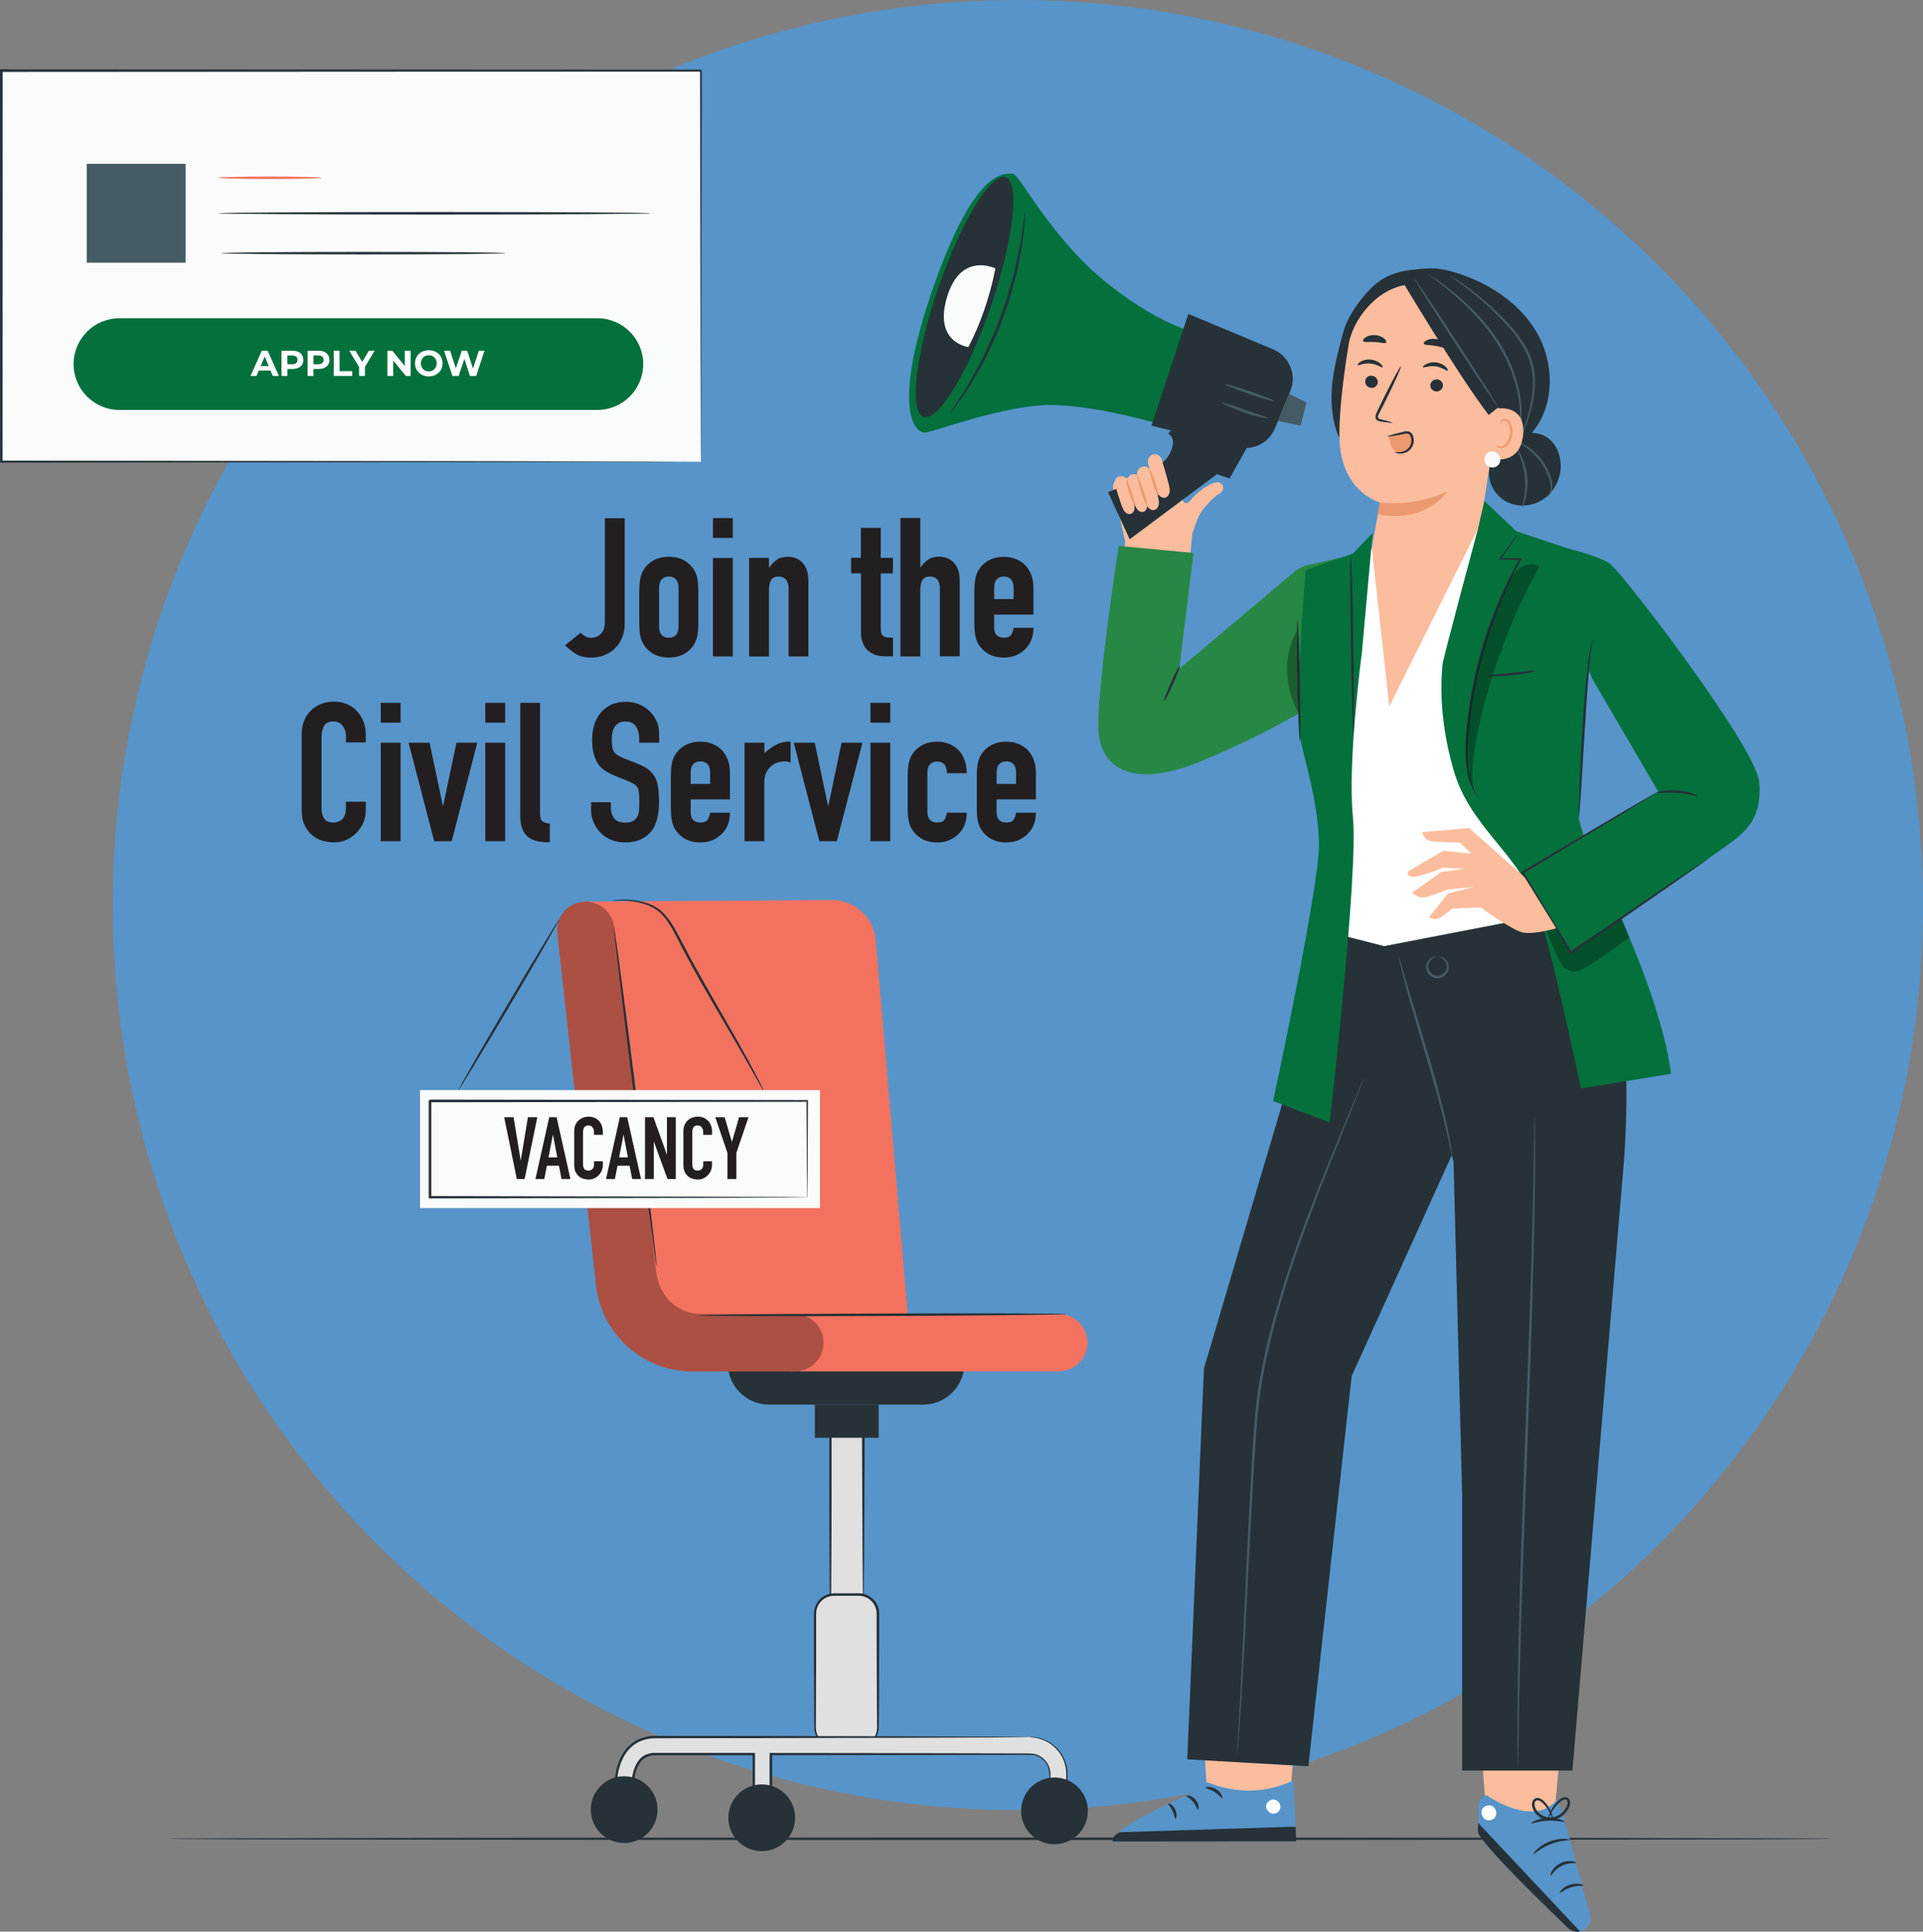 <?xml version="1.0" encoding="UTF-8"?>
<svg id="Layer_2" data-name="Layer 2" xmlns="http://www.w3.org/2000/svg" viewBox="0 0 245.4 246.54">
  <rect x="0" y="0" width="245.4" height="246.54" fill="#808080" stroke="none"/>
  <defs>
    <style>
      .cls-1 {
        opacity: .3;
      }

      .cls-2, .cls-3, .cls-4, .cls-5, .cls-6, .cls-7, .cls-8, .cls-9, .cls-10, .cls-11, .cls-12, .cls-13, .cls-14 {
        stroke-width: 0px;
      }

      .cls-3 {
        fill: #455b64;
      }

      .cls-4 {
        fill: #263238;
      }

      .cls-5 {
        fill: #278744;
      }

      .cls-6 {
        fill: #5794c9;
      }

      .cls-7 {
        fill: #231f20;
      }

      .cls-8 {
        fill: #e0e0e0;
      }

      .cls-9 {
        fill: #fbbd9d;
      }

      .cls-10 {
        fill: #f3725f;
      }

      .cls-11 {
        fill: #fff;
      }

      .cls-12 {
        fill: #ec996f;
      }

      .cls-13 {
        fill: #fafbfb;
      }

      .cls-14 {
        fill: #04703c;
      }
    </style>
  </defs>
  <g id="Layer_1-2" data-name="Layer 1">
    <circle class="cls-6" cx="129.89" cy="115.51" r="115.51" transform="translate(-43.63 125.68) rotate(-45)"/>
    <path class="cls-4" d="m233.81,234.68c0,.09-47.49.16-106.07.16s-106.08-.07-106.08-.16,47.48-.16,106.08-.16,106.07.07,106.07.16Z"/>
    <g>
      <g>
        <rect class="cls-8" x="105.96" y="182.62" width="4.2" height="22.12"/>
        <path class="cls-4" d="m110.16,204.74s-.01-.16-.02-.46c0-.32-.01-.74-.02-1.27-.01-1.13-.03-2.72-.05-4.68-.02-3.98-.04-9.48-.07-15.71l.16.16c-1.35,0-2.76,0-4.2,0,.32-.32.09-.08.16-.15h0v.86c0,.29,0,.58,0,.86,0,.57,0,1.14,0,1.7,0,1.12,0,2.22,0,3.3,0,2.15-.01,4.19-.01,6.08-.02,3.77-.04,6.97-.05,9.31l-.09-.09c1.3.02,2.34.04,3.08.05.34,0,.61.02.83.02.19,0,.29.01.3.02,0,0-.08.01-.26.02-.21,0-.47.01-.81.02-.75.01-1.8.03-3.13.05h-.09s0-.09,0-.09c-.01-2.34-.03-5.54-.05-9.31,0-1.9,0-3.94-.01-6.08,0-1.07,0-2.18,0-3.3,0-.56,0-1.13,0-1.7,0-.29,0-.57,0-.86v-.43s0-.22,0-.22v-.19h0v-.02c.07-.07-.16.15.16-.17,1.44,0,2.85,0,4.2,0h.16s0,.16,0,.16c-.03,6.28-.05,11.82-.07,15.83-.02,1.95-.03,3.52-.05,4.64,0,.52-.02.93-.02,1.24,0,.28-.01.42-.02.42Z"/>
      </g>
      <path class="cls-4" d="m117.79,179.27h-19.64c-2.91,0-5.27-2.36-5.27-5.27h30.19c0,2.91-2.36,5.27-5.27,5.27Z"/>
      <path class="cls-10" d="m135.12,175.03h-34.25v-7.33h34.25c2.02,0,3.66,1.64,3.66,3.66h0c0,2.02-1.64,3.66-3.66,3.66Z"/>
      <path class="cls-10" d="m74.25,115.11c-1.96.26-3.35,2.04-3.13,4l4.94,44.93c.7,6.26,6,11,12.3,11h13.06c2.03,0,3.67-1.64,3.67-3.67h0c0-2.03-1.64-3.67-3.67-3.67h-11.09c-3.15,0-5.82-2.34-6.24-5.46l-5.75-43.99c-.26-2-2.1-3.41-4.1-3.14h0Z"/>
      <path class="cls-10" d="m115.87,168.07l-37.23.52-3.63-53.52,31.16-.2c3.11,0,5.63,2.54,5.63,5.68l4.07,47.51Z"/>
      <g class="cls-1">
        <path class="cls-2" d="m74.25,115.11c-1.96.26-3.35,2.04-3.13,4l4.94,44.93c.7,6.26,6,11,12.3,11h13.06c2.03,0,3.67-1.64,3.67-3.67h0c0-2.03-1.64-3.67-3.67-3.67h-11.89c-3.15,0-5.37-2.23-5.79-5.36l-5.4-44.1c-.26-2-2.1-3.41-4.1-3.14h0Z"/>
      </g>
      <rect class="cls-4" x="103.99" y="179.27" width="8.14" height="4.23"/>
      <g>
        <rect class="cls-8" x="103.99" y="203.5" width="8.03" height="19.39" rx="2.43" ry="2.43"/>
        <path class="cls-4" d="m109.59,222.89s.18-.01.5-.09c.32-.08.8-.26,1.22-.73.21-.23.4-.53.51-.89.12-.36.11-.77.1-1.23,0-.92-.01-1.95-.02-3.09,0-2.3-.02-5.03-.03-8.05,0-.76,0-1.53,0-2.33,0-.4.02-.79-.09-1.15-.1-.37-.3-.7-.56-.98-.27-.27-.61-.48-.99-.59-.37-.12-.78-.09-1.21-.09-.85,0-1.71,0-2.59,0-.82,0-1.61.47-1.99,1.17-.19.35-.29.74-.29,1.14,0,.42,0,.83,0,1.25,0,1.65,0,3.24,0,4.75-.01,3.02-.02,5.75-.03,8.05-.03.58.02,1.09.27,1.54.23.44.59.77.98.98.39.21.8.28,1.18.28.39,0,.74,0,1.07.01.62.01,1.11.02,1.48.03.34.01.51.02.51.03s-.18.02-.51.03c-.37,0-.86.02-1.48.03-.32,0-.68,0-1.07.01-.39.02-.84-.05-1.27-.27-.42-.21-.81-.57-1.07-1.04-.13-.24-.22-.5-.27-.78-.05-.28-.04-.57-.04-.85,0-2.3-.02-5.03-.03-8.05,0-1.52,0-3.11,0-4.75,0-.41,0-.83,0-1.25,0-.44.11-.9.32-1.29.43-.8,1.33-1.34,2.27-1.34.87,0,1.74,0,2.59,0,.41,0,.87-.03,1.3.11.43.13.82.37,1.12.68.3.32.53.7.64,1.12.12.42.09.85.09,1.23,0,.79,0,1.57,0,2.33-.01,3.02-.02,5.75-.03,8.05,0,1.14-.02,2.18-.02,3.09,0,.45,0,.9-.14,1.28-.13.38-.34.69-.57.93-.46.48-.97.64-1.3.71-.34.06-.52.02-.52.02Z"/>
      </g>
      <g>
        <path class="cls-8" d="m131.44,221.69h-47.78c-1.4,0-2.56.47-3.44,1.39-1.77,1.85-1.66,4.89-1.66,5.02l2.17-.09c-.02-.62.12-2.45,1.06-3.42.46-.48,1.07-.71,1.86-.71h12.53v5.55h2.18v-5.55h33.06c1.4,0,2.54,1.14,2.54,2.54v1.64h2.18v-1.64c0-2.6-2.11-4.71-4.71-4.71Z"/>
        <path class="cls-4" d="m131.44,221.69s.2-.02.6.02c.39.04.98.16,1.67.51.67.37,1.45,1,1.98,2.01.26.5.46,1.09.52,1.75.05.66.02,1.33.03,2.06v.08s-.08,0-.08,0c-.68,0-1.41,0-2.18,0h-.08s0-.09,0-.09c-.06-1.06.25-2.36-.64-3.27-.4-.44-.98-.75-1.61-.79-.64-.02-1.33,0-2.01,0-2.77,0-5.81.01-9.08.02-6.55,0-14.04.02-22.17.03l.15-.15c0,1.75,0,3.63,0,5.55v.16s-.16,0-.16,0c-.68,0-1.43,0-2.18,0h-.16s0-.16,0-.16c0-1.76,0-3.64,0-5.55l.16.16c-2.27,0-4.68,0-7.12,0-1.89,0-3.77,0-5.62,0-.44.02-.87.14-1.23.39-.36.24-.62.6-.81,1-.38.79-.53,1.71-.52,2.58v.16s-.15,0-.15,0c-.73.03-1.45.06-2.17.09h-.16s0-.15,0-.15c-.01-1.04.13-2.06.47-3.03.33-.96.88-1.87,1.68-2.51.79-.65,1.8-.97,2.78-1.01.98-.02,1.92,0,2.87,0,3.78,0,7.4,0,10.83.01,6.86.01,12.97.03,18.07.04,5.09.02,9.16.04,11.98.05,1.39.01,2.48.02,3.22.03.36,0,.63.01.83.01.19,0,.28.01.28.01,0,0-.1,0-.28.01-.2,0-.48,0-.83.01-.75,0-1.83.02-3.22.03-2.82.01-6.89.03-11.98.05-5.1,0-11.21.02-18.07.04-3.43,0-7.06,0-10.83.01-.94,0-1.91,0-2.86.01-.94.04-1.87.35-2.61.95-.74.6-1.26,1.45-1.58,2.37-.32.92-.46,1.93-.45,2.91l-.16-.15c.72-.03,1.44-.06,2.17-.09l-.15.16c0-.93.15-1.86.55-2.73.21-.43.5-.84.91-1.12.41-.28.91-.42,1.39-.44,1.86,0,3.74,0,5.64,0,2.44,0,4.85,0,7.12,0h.16v.16c0,1.91,0,3.8,0,5.55l-.16-.16c.75,0,1.5,0,2.18,0l-.16.16c0-1.92,0-3.8,0-5.55v-.15s.15,0,.15,0c8.13,0,15.62.02,22.17.03,3.27,0,6.31.01,9.08.02.7,0,1.36,0,2.03.02.68.05,1.31.39,1.74.87.43.48.67,1.1.67,1.71,0,.58,0,1.15,0,1.7l-.09-.09c.77,0,1.5,0,2.18,0l-.08.08c0-.72.03-1.42-.01-2.05-.05-.63-.23-1.21-.48-1.7-.5-.99-1.26-1.62-1.91-1.99-.67-.36-1.25-.49-1.63-.54-.39-.05-.59-.05-.59-.06Z"/>
      </g>
      <path class="cls-4" d="m101.47,232c0,2.35-1.91,4.26-4.26,4.26s-4.26-1.91-4.26-4.26,1.91-4.26,4.26-4.26,4.26,1.91,4.26,4.26Z"/>
      <path class="cls-4" d="m83.91,230.96c0,2.35-1.91,4.26-4.26,4.26s-4.26-1.91-4.26-4.26,1.91-4.26,4.26-4.26,4.26,1.91,4.26,4.26Z"/>
      <path class="cls-4" d="m138.83,231.12c0,2.35-1.91,4.26-4.26,4.26s-4.26-1.91-4.26-4.26,1.91-4.26,4.26-4.26,4.26,1.91,4.26,4.26Z"/>
      <path class="cls-4" d="m136.03,167.71c0,.09-10.5.2-23.44.25-12.95.05-23.45.02-23.45-.07,0-.09,10.49-.2,23.45-.25,12.95-.05,23.44-.02,23.44.07Z"/>
      <path class="cls-4" d="m83.8,161.62c-.09.01-1.38-9.69-2.89-21.67-1.51-11.98-2.66-21.7-2.57-21.71.09-.01,1.38,9.69,2.89,21.67,1.51,11.98,2.66,21.7,2.57,21.71Z"/>
      <path class="cls-4" d="m77.96,115s.11-.04.33-.09c.22-.04.55-.09.97-.1.84-.02,2.09.02,3.54.54.71.26,1.47.72,2.06,1.4.61.67,1.11,1.49,1.58,2.37.92,1.77,1.94,3.69,3.07,5.69,2.25,4,4.37,7.58,5.81,10.22.72,1.32,1.28,2.4,1.66,3.15.17.35.31.64.42.87.09.2.14.31.13.31s-.07-.09-.19-.28c-.13-.22-.28-.5-.48-.84-.44-.77-1.03-1.82-1.75-3.1-1.48-2.62-3.63-6.17-5.89-10.18-1.13-2-2.15-3.94-3.05-5.71-.46-.87-.94-1.68-1.52-2.33-.56-.67-1.26-1.09-1.94-1.37-1.39-.53-2.62-.61-3.45-.63-.84,0-1.29.09-1.3.06Z"/>
      <path class="cls-4" d="m71.37,117.33c.08.04-2.74,4.96-6.3,10.98-3.55,6.02-6.5,10.86-6.57,10.82-.08-.04,2.74-4.96,6.3-10.98,3.55-6.02,6.49-10.86,6.57-10.82Z"/>
      <g>
        <rect class="cls-13" x="53.6" y="139.13" width="51.04" height="15.05"/>
        <path class="cls-4" d="m102.99,152.81s0-.08,0-.22c0-.15,0-.36,0-.63,0-.56-.01-1.37-.02-2.41-.01-2.11-.03-5.17-.05-9.03l.1.1c-10.88.01-28.41.04-48.14.06.07-.07-.16.16.16-.16h0v1.57c0,.52,0,1.05,0,1.57,0,1.04,0,2.07,0,3.1,0,2.05,0,4.07,0,6.05l-.16-.16c13.72.03,25.73.05,34.33.07,4.3.02,7.74.03,10.12.04,1.18,0,2.1.02,2.73.02.3,0,.54,0,.71.01.16,0,.25.01.25.01,0,0-.07,0-.23.01-.17,0-.4,0-.69.01-.63,0-1.53.01-2.7.02-2.38.01-5.81.03-10.09.04-8.63.02-20.68.04-34.44.07h-.16s0-.16,0-.16c0-1.98,0-4,0-6.05,0-1.03,0-2.06,0-3.1,0-.52,0-1.04,0-1.57v-.79s0-.39,0-.39v-.37h0v-.02h0c.32-.32.09-.09.16-.16,19.73.03,37.26.05,48.14.06h.1s0,.1,0,.1c-.02,3.89-.04,6.97-.05,9.09-.01,1.03-.02,1.84-.02,2.39,0,.26,0,.46-.01.61,0,.14,0,.2,0,.2Z"/>
        <g>
          <path class="cls-7" d="m68.57,142.59l-1.62,7.88h-1l-1.61-7.88h1.2l.9,5.5h.02l.91-5.5h1.2Z"/>
          <path class="cls-7" d="m68.33,150.47l1.76-7.88h.94l1.76,7.88h-1.13l-.33-1.69h-1.54l-.33,1.69h-1.13Zm2.79-2.76l-.55-2.86h-.02l-.55,2.86h1.13Z"/>
          <path class="cls-7" d="m76.93,148.22v.49c0,.24-.05.47-.14.69-.09.22-.22.41-.38.58-.16.17-.35.31-.57.41-.22.1-.45.15-.7.15-.21,0-.43-.03-.65-.09s-.42-.16-.6-.31c-.18-.15-.32-.34-.44-.57-.11-.23-.17-.53-.17-.89v-4.34c0-.26.04-.5.13-.72s.21-.41.38-.58c.16-.16.36-.29.58-.38s.47-.14.75-.14c.53,0,.96.17,1.29.52.16.17.29.37.38.6.09.23.14.49.14.76v.44h-1.13v-.38c0-.22-.06-.41-.19-.58s-.3-.24-.51-.24c-.28,0-.47.09-.56.26-.09.17-.14.39-.14.66v4.03c0,.23.05.42.15.58s.28.23.54.23c.07,0,.15-.01.24-.04s.17-.07.24-.13c.07-.06.12-.14.17-.24s.07-.23.07-.39v-.39h1.13Z"/>
          <path class="cls-7" d="m77.34,150.47l1.76-7.88h.94l1.76,7.88h-1.13l-.33-1.69h-1.54l-.33,1.69h-1.13Zm2.79-2.76l-.55-2.86h-.02l-.55,2.86h1.13Z"/>
          <path class="cls-7" d="m82.31,150.47v-7.88h1.08l1.7,4.75h.02v-4.75h1.13v7.88h-1.06l-1.73-4.74h-.02v4.74h-1.13Z"/>
          <path class="cls-7" d="m90.86,148.22v.49c0,.24-.05.47-.14.69-.09.22-.22.41-.38.58-.16.17-.35.31-.57.41-.22.1-.45.15-.7.15-.21,0-.43-.03-.65-.09-.22-.06-.42-.16-.6-.31s-.32-.34-.44-.57c-.11-.23-.17-.53-.17-.89v-4.34c0-.26.04-.5.13-.72.09-.22.21-.41.38-.58s.36-.29.58-.38.47-.14.75-.14c.53,0,.96.17,1.3.52.16.17.29.37.38.6.09.23.14.49.14.76v.44h-1.13v-.38c0-.22-.06-.41-.19-.58s-.29-.24-.51-.24c-.28,0-.47.09-.56.26-.09.17-.14.39-.14.66v4.03c0,.23.05.42.15.58s.28.23.54.23c.07,0,.15-.01.24-.04s.17-.07.24-.13c.07-.06.12-.14.17-.24s.07-.23.07-.39v-.39h1.13Z"/>
          <path class="cls-7" d="m92.83,150.47v-3.33l-1.55-4.55h1.2l.91,3.13h.02l.91-3.13h1.2l-1.55,4.55v3.33h-1.13Z"/>
        </g>
      </g>
    </g>
    <g>
      <g>
        <path class="cls-3" d="m163.33,49.17c-.04.09-1.35-.32-2.93-.92-1.58-.6-2.84-1.17-2.8-1.26.04-.09,1.35.32,2.93.92,1.58.6,2.84,1.17,2.8,1.26Z"/>
        <path class="cls-9" d="m155.48,61.55c-.64-.07-2.27.75-3.64,2.39-.02.03-.05.05-.07.07-.97,1.1-1.58-2.27-1.65-3.52-.04-.81-.87-1.36-1.68-1.12l-4.28,1.65-1.21-.04c-.63.18-1.01.79-.89,1.41l1.52,6.68-.08,1.79,8.22,1.7.44-4.46c.16-.51.37-1.11.64-1.79.24-.61.59-1.19,1.04-1.68.46-.52,1.09-1.18,1.61-1.53.05-.03.1-.06.14-.08.1-.05.18-.11.25-.19.45-.42.27-1.2-.35-1.27Z"/>
        <path class="cls-14" d="m153.68,42.72s-4.91-.61-12.28-6.48c-7.37-5.87-11.37-14.2-12.19-14.08-.82.12-4.6-1.22-10.06,14.38-5.46,15.6-2.43,18.82-1.06,18.66,1.37-.16,10.41-3.62,16.27-3.51,5.86.11,13.6,2.43,13.6,2.43l5.72-11.41Z"/>
        <path class="cls-4" d="m164.66,49.91l-1.35,3.27-.6,1.47c-.83,2.01-3.08,3.02-5.13,2.3l-10.64-2.62,4.71-14.26,10.81,4.51c2.07.87,3.06,3.25,2.2,5.32Z"/>
        <path class="cls-4" d="m160.47,54.74l-3.56,6.32-1.63-.53-11.12,8.3-2.76-6.01s6.47-2.47,7.74-4.69c1.27-2.22-.07-2.79-.07-2.79l3.13-3.28,8.27,2.67Z"/>
        <path class="cls-4" d="m119.73,36.77c-2.9,8.44-3.74,15.81-1.88,16.44,1.86.64,5.71-5.69,8.6-14.14,2.89-8.44,3.74-15.81,1.88-16.44-1.86-.64-5.71,5.69-8.6,14.14Z"/>
        <polygon class="cls-3" points="165.97 54.33 163.09 53.72 164.51 50.27 166.73 51.37 165.97 54.33"/>
        <path class="cls-3" d="m162.66,51.21c-.03.09-1.48-.32-3.23-.92-1.75-.6-3.14-1.16-3.11-1.26.03-.09,1.48.32,3.23.92,1.75.6,3.14,1.16,3.11,1.26Z"/>
        <path class="cls-3" d="m161.77,53.36s-.35,0-.89-.11c-.27-.06-.59-.13-.95-.22-.36-.09-.73-.24-1.13-.38-1.59-.56-2.83-1.15-2.8-1.24.04-.1,1.33.34,2.91.9.4.14.77.29,1.11.4.35.1.66.2.92.29.52.17.84.31.83.36Z"/>
        <path class="cls-13" d="m127.02,34.26s-4.42-2.2-6.17,3.66c-1.75,5.86,2.73,6.37,2.73,6.37,1.54-2.96,2.7-6.29,3.45-10.03Z"/>
        <path class="cls-4" d="m130.83,27.12s0,.39-.06,1.09c-.07.7-.16,1.72-.31,2.97-.12.62-.25,1.3-.39,2.03-.07.36-.15.74-.22,1.13-.04.19-.08.39-.12.59-.04.2-.11.4-.16.6-.23.8-.47,1.65-.71,2.52-.06.22-.13.44-.19.66-.06.22-.16.44-.23.66-.16.44-.33.89-.5,1.34-.17.45-.34.9-.5,1.34-.09.22-.16.44-.26.65-.1.21-.2.42-.29.62-.39.82-.76,1.62-1.12,2.37-.09.19-.17.38-.27.56-.1.18-.2.35-.3.52-.2.34-.39.68-.58,1-.37.64-.72,1.24-1.04,1.79-.71,1.04-1.31,1.87-1.72,2.44-.41.57-.65.88-.67.87-.02-.01.18-.35.56-.94.39-.61.94-1.46,1.62-2.51.3-.55.64-1.15.99-1.8.18-.32.36-.66.56-1,.1-.17.19-.35.29-.52.09-.18.17-.37.26-.56.35-.75.71-1.55,1.09-2.37.1-.21.19-.41.29-.62.1-.21.17-.43.25-.65.16-.44.33-.88.5-1.33.17-.45.33-.89.5-1.33.08-.22.17-.43.23-.65.06-.22.13-.44.19-.66.25-.87.5-1.7.73-2.5.06-.2.12-.39.17-.59.04-.2.08-.39.12-.59.08-.38.16-.76.24-1.12.15-.72.3-1.39.43-2.01.18-1.23.32-2.23.42-2.95.11-.7.18-1.08.2-1.08Z"/>
        <path class="cls-9" d="m147.09,58.02c-.46.16-.71.67-.58,1.15.26.92.67,2.38,1,3.26.1.29.22.58.42.8.2.22.51.36.79.28.3-.09.49-.41.54-.73.04-.32-.03-.64-.11-.96-.21-.86-.59-2.16-.92-3.21-.15-.49-.66-.76-1.13-.59h0Z"/>
        <path class="cls-9" d="m145.71,59.59c-.46.16-.71.67-.58,1.15.26.92.67,2.38,1,3.26.1.29.22.58.42.8.2.22.51.36.79.28.3-.09.49-.41.54-.73.04-.32-.03-.64-.11-.96-.21-.86-.59-2.16-.92-3.21-.15-.49-.66-.76-1.13-.59h0Z"/>
        <path class="cls-9" d="m144.42,60.56c-.41.14-.64.58-.52,1,.23.8.61,2.06.91,2.83.1.25.2.5.38.69.18.19.46.32.72.24.27-.08.44-.35.48-.63.04-.28-.03-.56-.1-.83-.19-.75-.54-1.87-.84-2.78-.14-.43-.6-.66-1.03-.52h0Z"/>
        <path class="cls-9" d="m142.8,60.81c-.42.14-.65.58-.52,1,.23.81.62,2.07.91,2.84.1.25.2.5.38.7.18.19.46.32.72.24.27-.08.44-.35.48-.63.04-.28-.03-.56-.1-.83-.2-.75-.54-1.88-.85-2.8-.14-.43-.6-.66-1.03-.52h0Z"/>
        <path class="cls-12" d="m147.83,63.26c-.09.03-.42-.7-.73-1.64-.32-.94-.5-1.72-.41-1.75.09-.03.42.7.73,1.64.32.94.5,1.72.41,1.75Z"/>
        <path class="cls-12" d="m146.36,64.54c-.09.03-.44-.82-.78-1.89-.34-1.07-.54-1.96-.46-1.99.09-.03.43.81.78,1.89.34,1.07.54,1.96.46,1.99Z"/>
        <path class="cls-12" d="m144.92,64.63c-.08.04-.48-.68-.8-1.63-.32-.95-.44-1.76-.35-1.78.09-.02.35.74.67,1.68.31.94.57,1.7.48,1.74Z"/>
      </g>
      <g>
        <path class="cls-4" d="m196.05,42.33c-2.34-3.95-6.56-6.51-10.98-7.73-1.86-.51-3.12-.37-5.04-.15-1.92.22-3.73.95-5.07,2.34-1.59,1.65-3,3.56-3.59,5.78-.61,2.28-1.22,4.57-1.4,6.92-.18,2.35.09,4.79,1.18,6.88l5.75,1.93c3.25.61,6.54,1.22,9.83.96,3.29-.26,6.64-1.5,8.77-4.03,2.96-3.51,2.89-8.95.55-12.9Z"/>
        <path class="cls-4" d="m199.16,59.64c.06-1.36-.44-2.77-1.49-3.63-1.05-.86-2.68-1.03-3.78-.25l-1.1.97c-1.55.4-2.72,1.91-2.78,3.51-.06,1.6.93,3.17,2.38,3.86,1.44.69,3.25.51,4.57-.39,1.32-.9,2.14-2.47,2.21-4.07Z"/>
        <path class="cls-3" d="m197.38,63.45s.43-.34.5-1.13c.07-.76-.33-1.84-.95-2.86-.63-1.03-1.44-1.79-2.08-2.26-.64-.48-1.09-.69-1.07-.73.01-.03.5.11,1.19.56.69.43,1.56,1.2,2.21,2.28.33.53.57,1.08.73,1.6.16.52.24,1.02.17,1.44-.06.42-.25.73-.41.9-.16.17-.29.22-.3.21Z"/>
        <path class="cls-3" d="m194.25,64.76c-.1-.02.58-1.75.33-3.94-.21-2.2-1.23-3.75-1.14-3.79.03-.02.32.34.65,1,.33.66.67,1.64.79,2.76.12,1.13-.01,2.15-.2,2.86-.19.71-.4,1.12-.43,1.11Z"/>
        <g>
          <path class="cls-9" d="m174.94,70.62c.36-2.07,1.15-6.5,1.15-6.49,0,0-4.74-1.27-5.13-7.65-.19-3.17.46-8.28,1.13-12.44.6-3.75,4.58-8.37,9.21-7.68l2.09.07,7.4,4.33c1.13.23,1.89,1.29,1.76,2.43l-4.06,26.79-11.47,22.45-2.59-15.93.51-5.9Z"/>
          <g>
            <path class="cls-4" d="m174.22,48.61c-.06.42.26.82.7.89.44.07.84-.22.9-.65.06-.42-.26-.82-.7-.89-.44-.07-.85.22-.9.65Z"/>
            <path class="cls-4" d="m173.27,46.59c.09.11.74-.28,1.61-.19.87.07,1.46.58,1.56.48.05-.04-.03-.24-.29-.47-.25-.23-.7-.47-1.24-.52-.54-.05-1.01.11-1.29.28-.29.18-.4.36-.35.41Z"/>
            <path class="cls-4" d="m177.68,53.93s-.52-.19-1.38-.39c-.22-.04-.42-.11-.45-.26-.04-.17.08-.39.21-.64.26-.52.53-1.06.82-1.62,1.14-2.31,1.99-4.22,1.9-4.27-.09-.05-1.09,1.79-2.24,4.11-.28.57-.54,1.11-.79,1.64-.11.24-.28.52-.2.86.04.17.19.31.33.36.14.06.26.07.37.09.87.13,1.42.19,1.43.14Z"/>
            <path class="cls-12" d="m176.09,64.13s4.2.68,8.63-1.43c0,0-2.66,4.14-8.89,2.94l.26-1.51Z"/>
            <path class="cls-4" d="m173.95,43.53c.13.21.75.07,1.47.12.72.03,1.31.26,1.47.07.07-.09,0-.3-.25-.51-.24-.21-.67-.41-1.16-.44-.5-.03-.94.1-1.21.28-.27.18-.38.37-.32.48Z"/>
            <path class="cls-4" d="m184.14,49.25c-.04.43-.44.74-.88.71-.44-.04-.77-.41-.73-.83.04-.43.44-.74.88-.71.45.04.77.41.73.84Z"/>
            <path class="cls-4" d="m184.74,47.31c-.11.09-.66-.44-1.52-.55-.86-.13-1.55.23-1.63.11-.04-.05.09-.23.39-.39.3-.16.79-.3,1.33-.22.54.08.96.33,1.2.57.24.24.3.44.25.48Z"/>
            <path class="cls-4" d="m184.61,44.35c-.18.18-.75-.11-1.46-.21-.71-.13-1.34-.05-1.45-.27-.05-.11.07-.29.36-.44.29-.15.74-.24,1.23-.16.49.08.89.32,1.11.55.23.24.28.45.2.54Z"/>
          </g>
        </g>
        <path class="cls-4" d="m191.22,52.01l-1.25.95c-3.98-5.17-11.38-17.73-10.98-16.98,0,0,3.39-.83,6.77.29,3.37,1.12,9.68,3.85,8.96,7.93-.72,4.07-3.5,7.81-3.5,7.81Z"/>
        <path class="cls-3" d="m193.8,56.01s.04-.36.11-.99c.07-.64.12-1.57.05-2.71-.13-2.28-.97-5.41-2.83-8.37-1.87-2.96-4.21-5.15-5.96-6.63-.88-.74-1.61-1.31-2.12-1.7-.51-.39-.79-.61-.78-.63,0,0,.08.04.23.13.14.09.35.22.62.41.53.36,1.29.91,2.19,1.63,1.79,1.44,4.18,3.63,6.07,6.63,1.89,3,2.71,6.2,2.79,8.51.05,1.16-.03,2.1-.14,2.73-.04.32-.11.56-.15.73-.04.17-.06.25-.07.25Z"/>
        <path class="cls-3" d="m184.97,35.15s.09.03.24.12c.15.09.37.22.64.4.55.35,1.33.89,2.26,1.61.93.72,1.99,1.62,3.1,2.7,1.1,1.09,2.3,2.32,3.25,3.86.48.77.85,1.58,1.09,2.4.24.82.34,1.65.34,2.43,0,1.57-.31,2.95-.63,4.08-.33,1.13-.68,2.01-.92,2.62-.12.3-.22.54-.3.69-.07.16-.11.24-.12.23-.02,0,.1-.35.31-.97.21-.62.53-1.51.83-2.63.3-1.12.59-2.49.56-4.02-.01-.76-.12-1.56-.35-2.36-.24-.79-.6-1.58-1.06-2.33-.93-1.5-2.11-2.73-3.19-3.82-1.09-1.09-2.14-2-3.04-2.73-.9-.74-1.67-1.29-2.2-1.68-.53-.38-.83-.59-.81-.61Z"/>
        <path class="cls-3" d="m191.29,52.12s-.18-.21-.47-.62c-.32-.46-.72-1.05-1.2-1.75-1-1.49-2.37-3.55-3.86-5.84-1.49-2.29-2.83-4.38-3.79-5.89-.45-.72-.83-1.33-1.12-1.8-.26-.43-.39-.67-.38-.68.02-.01.18.21.47.62.31.46.72,1.05,1.2,1.75,1,1.49,2.37,3.55,3.86,5.85,1.49,2.29,2.83,4.38,3.79,5.89.45.72.83,1.33,1.12,1.8.26.43.39.67.38.68Z"/>
        <g>
          <path class="cls-9" d="m190.03,53.66c.05-.47.69-1.52,1.16-1.55,1.25-.07,3.47.24,3.18,3.38-.39,4.29-4.61,3.01-4.61,2.89,0-.1.1-3.11.26-4.72Z"/>
          <path class="cls-12" d="m190.95,56.78s.07.06.19.13c.12.07.33.13.56.06.47-.13.91-.81,1-1.58.05-.39,0-.77-.11-1.09-.1-.33-.29-.56-.51-.62-.22-.07-.4.05-.46.16-.07.11-.05.2-.07.21-.01,0-.09-.08-.04-.25.03-.08.08-.18.19-.25.11-.07.27-.1.42-.07.33.05.6.38.72.74.14.35.2.78.15,1.22-.11.86-.62,1.63-1.26,1.75-.31.05-.55-.06-.67-.18-.12-.12-.14-.22-.12-.22Z"/>
        </g>
      </g>
      <g>
        <path class="cls-9" d="m200.09,212.37c-.09.68-1.75,19.54-1.75,19.54h-8.64l-1.51-19.46,11.91-.08Z"/>
        <g>
          <path class="cls-6" d="m189.68,229.1s6.07,4.31,9,.58l.77,1.81,3.45,12.87c.22.83-.17,1.75-.97,2.07-.62.24-1.3.11-1.77-.34-2.5-2.37-11.63-11.15-11.54-12.34l.04-3.16c0-.66.41-1.24,1.02-1.48h0Z"/>
          <path class="cls-4" d="m201.63,246.5l-13.02-13.87v.69c-.06.75.26,1.04.62,1.52,1.05,1.42,3.97,4.6,10.88,11.23.4.39.97.55,1.52.42h0Z"/>
          <path class="cls-11" d="m190.53,230.58c.41.28.55.9.28,1.32-.26.42-.89.56-1.3.29-.41-.27-.6-1.01-.29-1.4.31-.39,1.05-.52,1.39-.15"/>
          <path class="cls-4" d="m197.88,239.4c.09.04.46-.81,1.42-1.27.95-.49,1.85-.27,1.87-.37.01-.04-.19-.17-.57-.22-.38-.05-.93,0-1.46.26-.53.26-.91.67-1.09,1-.19.34-.21.58-.17.59Z"/>
          <path class="cls-4" d="m199.05,241.58c.08.07.6-.46,1.44-.71.84-.26,1.56-.11,1.59-.21.05-.08-.74-.43-1.69-.13-.96.28-1.42,1.01-1.34,1.05Z"/>
          <path class="cls-4" d="m195.71,236.61c.08.08.87-.74,2.15-1.24,1.27-.52,2.41-.46,2.41-.57.03-.09-1.19-.31-2.55.24-1.37.53-2.1,1.53-2.02,1.57Z"/>
          <path class="cls-4" d="m195.42,232.7c.04.1.94-.28,2.11-.33,1.17-.06,2.1.23,2.13.13.04-.08-.89-.55-2.15-.49-1.26.05-2.15.61-2.1.69Z"/>
          <path class="cls-4" d="m198.2,232.33s.02-.23-.09-.61c-.11-.38-.33-.93-.78-1.5-.23-.27-.48-.61-.97-.74-.24-.06-.57.04-.72.29-.15.24-.16.52-.12.77.21,1.01,1.26,1.83,2.43,1.76,1.17-.09,2.09-.94,2.38-1.9.06-.25.07-.54-.1-.78-.17-.25-.52-.3-.74-.22-.46.16-.71.49-.95.75-.47.55-.72,1.08-.86,1.45-.14.37-.16.59-.14.6.06.03.26-.86,1.19-1.88.24-.24.51-.53.85-.63.16-.05.32,0,.4.12.09.12.09.33.04.52-.25.79-1.09,1.57-2.08,1.62-.99.07-1.91-.65-2.09-1.47-.04-.2-.02-.4.06-.54.08-.13.23-.2.39-.16.34.07.61.36.83.61.89,1.05,1,1.97,1.06,1.94Z"/>
        </g>
      </g>
      <g>
        <polygon class="cls-9" points="152.64 206.23 154.13 230.31 164.6 230.23 166.37 205.22 152.64 206.23"/>
        <path class="cls-6" d="m153.94,227.4v.7s-11.82,4.69-11.96,6.93l23.43-.02-.33-7.79c-3.48,1.62-7.13,1.8-11.14.2Z"/>
        <path class="cls-11" d="m162.72,229.7c.45.12.77.63.66,1.09-.1.46-.62.78-1.08.67-.46-.12-.85-.72-.7-1.16.16-.44.78-.79,1.2-.57"/>
        <path class="cls-4" d="m165.41,235l-.08-1.87-22.42.71s-1.04.45-.92,1.19l23.43-.02Z"/>
        <path class="cls-4" d="m153.86,228.17c0,.11.58.17,1.14.53.57.35.86.85.97.8.11-.02-.07-.71-.76-1.14-.69-.44-1.38-.3-1.35-.2Z"/>
        <path class="cls-4" d="m151.4,229.18c-.03.11.47.3.86.79.4.47.5.99.62.99.11.02.19-.65-.31-1.24-.49-.6-1.16-.64-1.16-.53Z"/>
        <path class="cls-4" d="m150.01,232.13c.1.02.26-.55-.03-1.17-.29-.63-.83-.87-.88-.78-.06.09.28.43.52.95.25.51.28.99.39,1.01Z"/>
      </g>
      <g>
        <path class="cls-4" d="m166.36,131.72c-.31.9-12.72,42.94-12.72,42.94l-2.13,49.88,15.45.89,5.53-49.8,14.11-31.15-6.2-25.34h-12.62l-1.41,12.58Z"/>
        <path class="cls-4" d="m177.36,119.15c.22.6,8.13,29.13,8.13,29.13l1.1,42.52v35.18h14.07l6.56-77.59s1.16-14.08-.82-18.85c-1.98-4.77-10-13.07-10-13.07l-19.04,2.67Z"/>
        <path class="cls-3" d="m178.49,122.06s.13.35.32.99c.2.7.47,1.61.8,2.73.71,2.35,1.65,5.49,2.7,8.97,1.04,3.51,1.89,6.72,2.38,9.07.25,1.17.42,2.13.52,2.8.1.66.14,1.03.12,1.04-.02,0-.11-.36-.24-1.01-.13-.66-.34-1.6-.62-2.77-.55-2.33-1.43-5.52-2.47-9.03-1.04-3.51-1.99-6.68-2.61-9-.31-1.16-.55-2.1-.7-2.76-.15-.65-.22-1.02-.2-1.02Z"/>
        <path class="cls-3" d="m183.34,122.06c.02.05-.49.07-.88.63-.18.27-.29.68-.12,1.08.16.39.57.74,1.04.77.48.02.92-.3,1.11-.67.21-.38.14-.79-.02-1.08-.34-.6-.85-.66-.82-.71,0-.02.12-.03.32.04.2.07.48.23.69.56.21.31.34.84.09,1.33-.22.47-.75.88-1.39.86-.64-.04-1.12-.49-1.3-.98-.2-.51-.03-1.02.21-1.31.24-.31.54-.45.74-.5.21-.05.32-.02.32,0Z"/>
        <path class="cls-3" d="m195.84,142.55s.01.07.02.21c0,.16,0,.37.01.63,0,.57.01,1.38.02,2.42.01,2.1,0,5.14-.07,8.89-.11,7.5-.45,17.87-.89,29.31-.44,11.45-.81,21.81-.98,29.31-.09,3.75-.15,6.79-.17,8.88-.02,1.03-.03,1.84-.04,2.42,0,.26-.01.47-.02.63,0,.14-.01.21-.02.21s-.01-.07-.02-.21c0-.16,0-.37-.01-.63,0-.57-.01-1.38-.02-2.42-.01-2.1,0-5.14.07-8.89.11-7.5.45-17.87.89-29.31.44-11.44.81-21.8.98-29.3.09-3.75.15-6.79.17-8.88.02-1.03.03-1.84.04-2.42,0-.26.01-.47.02-.63,0-.14.01-.21.02-.21Z"/>
        <path class="cls-3" d="m174.12,137.42s-.02.08-.07.22c-.06.16-.14.37-.24.63-.22.57-.54,1.38-.95,2.42-.84,2.11-2.05,5.13-3.54,8.86-1.47,3.75-3.2,8.23-4.84,13.29-1.62,5.06-3.22,10.73-3.89,16.82-.32,3.05-.46,6.05-.65,8.94-.16,2.89-.31,5.69-.45,8.35-.27,5.32-.52,10.11-.73,14.14-.22,4.02-.43,7.28-.6,9.53-.09,1.11-.16,1.98-.21,2.59-.03.28-.05.5-.06.67-.02.15-.03.23-.03.23,0,0,0-.08,0-.23,0-.17.02-.39.03-.67.04-.61.09-1.48.15-2.59.13-2.25.31-5.51.5-9.53.19-4.03.41-8.82.66-14.14.14-2.66.28-5.45.43-8.35.18-2.9.32-5.89.64-8.96.68-6.14,2.29-11.82,3.93-16.88,1.65-5.07,3.41-9.54,4.91-13.28,1.51-3.74,2.77-6.75,3.64-8.83.43-1.03.77-1.83,1-2.39.11-.26.2-.47.27-.62.06-.14.1-.21.1-.21Z"/>
      </g>
      <path class="cls-14" d="m195.35,68.95s8.37,1.56,10.21,3.1c1.8,1.5,18.61,23.4,18.95,27.82.35,4.42-1.69,6.04-2.85,7.08s-21.2,14.65-21.2,14.65l-6.16-10.23,17.31-10.34-8.36-14.3-7.91-17.78Z"/>
      <path class="cls-14" d="m217.21,97.11c.02.1-1.66.09-3.32,1.15-1.69,1.03-2.41,2.55-2.49,2.49-.03-.01.09-.41.46-.97.36-.55,1-1.25,1.86-1.79.87-.54,1.77-.81,2.43-.89.66-.09,1.07-.03,1.07.01Z"/>
      <g>
        <path class="cls-11" d="m175.07,70.01l2.22,20.14,11.33-22.71,7.3,7.42s4.49,26.52,4.55,26.71c.06.19-3.07,15.17-3.07,15.17l-20.76,4.01-6.33-1.61-1-23.59-.44-18.07,6.2-7.48Z"/>
        <path class="cls-5" d="m172.37,70.86l-5.39,1.25c-.72.17-1.39.5-1.95.98-4.6,3.94-14.55,12.27-14.55,12.27l1.83-14.78-9.55-.91s-2.87,18.63-2.58,23.53c.35,5.69,5.45,7.09,12.88,4.03,8.23-3.39,13.28-6.55,13.28-6.55l6.02-19.82Z"/>
        <path class="cls-14" d="m202.43,86.78l-.98,17.66.99,3.44s9.3,17.55,10.81,29.17l-11.5,1.86s-3.14-14.99-5.35-22.43c-2.21-7.44-8.72-10.57-10.92-18.24-2.21-7.67-1.39-13.01-1.39-13.48s4.53-17.31,4.53-17.31l.81-3.52,4.07,3.87,10.46,3.49-1.52,15.51Z"/>
        <g class="cls-1">
          <path class="cls-2" d="m207.92,119.62s-3.96,3.02-5.96,4.06c-.12.06-.28.13-.46.2-.85.32-1.81-.05-2.25-.85-.24-.45-.5-.92-.66-1.28-.43-.91-.88-2.01-1.29-2.96l1.29-.32,1.88,3.11,5.41-3.71,1.03-.71,1.02,2.45Z"/>
        </g>
        <path class="cls-14" d="m175.17,68.02l-2.52,2.63-6.03,2.12s-1.48,17.8-.67,21.57c.77,3.64,2.24,8.07,2.37,13.3.12,5.23-5.85,32.88-5.85,32.88l7.22,2.74s3.69-32.01,2.96-38.98c-.72-6.97,1.15-21.05,1.15-21.05l1.37-15.21Z"/>
        <path class="cls-4" d="m188.84,101.95s-.1-.09-.27-.29c-.16-.2-.38-.51-.62-.95-.46-.87-.87-2.27-.93-4.02-.07-1.76.13-3.83.42-6.12.31-2.29.8-4.79,1.53-7.35,1.34-4.81,3.26-8.96,4.92-11.91l.1.18c-.95-.03-1.8-.06-2.56-.08h-.18s.11-.15.11-.15c.7-.95,1.27-1.7,1.68-2.26.18-.24.33-.43.46-.59.11-.13.16-.2.17-.19,0,0-.04.08-.13.22-.11.17-.25.37-.42.62-.39.57-.93,1.34-1.61,2.31l-.07-.15c.76.01,1.61.02,2.56.04h.2s-.09.18-.09.18c-1.61,2.96-3.49,7.1-4.82,11.88-.73,2.55-1.22,5.03-1.55,7.3-.31,2.27-.53,4.34-.49,6.07.03,1.73.4,3.11.82,3.98.42.87.8,1.27.77,1.29Z"/>
        <path class="cls-4" d="m195.91,85.63c.02.08-1.3.4-2.96.56-1.66.17-3.01.13-3.01.04,0-.09,1.34-.19,2.98-.36,1.64-.16,2.98-.34,2.99-.25Z"/>
        <path class="cls-4" d="m203.25,81.54s-.03.32-.13.89c-.08.57-.18,1.41-.28,2.44-.2,2.07-.4,4.93-.59,8.1-.19,3.14-.36,5.98-.49,8.11-.07,1.04-.13,1.88-.19,2.46-.06.58-.1.9-.12.9-.02,0-.02-.32,0-.91.02-.64.05-1.47.08-2.46.08-2.08.21-4.95.4-8.12.19-3.17.43-6.04.69-8.1.13-1.03.27-1.87.38-2.44.13-.57.23-.88.25-.87Z"/>
        <path class="cls-4" d="m216.64,101.58c-.03.09-1.16-.27-2.61-.38-1.44-.11-2.62.08-2.63-.02-.02-.08,1.16-.42,2.66-.3,1.5.11,2.62.62,2.58.69Z"/>
        <path class="cls-4" d="m150.55,85c.08.04-.3,1.06-.85,2.29-.55,1.23-1.06,2.19-1.14,2.16-.08-.04.3-1.06.85-2.29.55-1.23,1.06-2.19,1.14-2.16Z"/>
        <path class="cls-4" d="m165.58,79.11c.09,0,.23,3.47.31,7.76.08,4.29.08,7.76-.01,7.76-.09,0-.23-3.47-.31-7.76-.08-4.28-.08-7.76.01-7.76Z"/>
        <path class="cls-4" d="m172.73,93.69s-.05-.32-.08-.89c-.02-.64-.05-1.46-.09-2.44-.06-2.06-.12-4.92-.17-8.07-.05-3.15-.08-6.01-.08-8.07,0-.99,0-1.81.01-2.45,0-.58.03-.9.05-.9.02,0,.05.32.08.9.02.64.05,1.46.09,2.45.06,2.06.12,4.92.17,8.07.05,3.15.08,6,.08,8.07,0,.99,0,1.81-.01,2.45-.01.58-.03.9-.05.9Z"/>
        <path class="cls-4" d="m218.13,109.48s-.11.1-.33.26c-.25.18-.57.41-.98.71-.89.62-2.14,1.5-3.68,2.58-3.17,2.19-7.57,5.23-12.58,8.69l-.14.09-.09-.14c-.89-1.48-1.81-3.01-2.76-4.57-1.18-1.96-2.32-3.87-3.4-5.65l-.08-.13.13-.08c4.98-2.95,9.31-5.51,12.42-7.36,1.53-.89,2.76-1.61,3.64-2.12.41-.23.74-.42.98-.56.22-.12.34-.18.35-.18,0,0-.11.08-.32.22-.24.15-.56.35-.96.6-.86.53-2.08,1.27-3.59,2.2-3.1,1.87-7.41,4.46-12.37,7.45l.05-.21c1.08,1.78,2.22,3.69,3.41,5.65.94,1.57,1.86,3.1,2.75,4.58l-.22-.05c5.04-3.43,9.46-6.43,12.65-8.6,1.57-1.05,2.84-1.9,3.74-2.5.42-.28.76-.5,1.01-.66.23-.15.36-.22.36-.21Z"/>
        <g class="cls-1">
          <path class="cls-2" d="m188,100.63c-.3-2.62.14-5.27.71-7.84,1.58-7.16,4.2-14.09,7.74-20.5-.78-.53-1.88-.29-2.61.3s-1.17,1.46-1.56,2.31c-2.68,5.77-4.45,12-5.06,18.33-.14,1.48-.21,2.42-.09,3.71.12,1.28.12,2.63.92,3.65"/>
        </g>
        <g class="cls-1">
          <path class="cls-2" d="m165.56,80.39c-1.91,3.32-1.65,7.3.17,10.66,0-3.7,0-6.9-.22-10.61"/>
        </g>
      </g>
      <path class="cls-12" d="m180.4,55.83c-.05-.22-.15-.44-.35-.53-.12-.06-.26-.06-.4-.06-.8.01-1.59.13-2.36.34l-.04.12c.05.34.1.68.21,1.01.11.33.29.64.56.85.5.4,1.28.38,1.79,0,.51-.39.74-1.09.6-1.72Z"/>
      <path class="cls-4" d="m178.03,57.7c.01-.05.41.11.99-.06.29-.09.61-.27.83-.59.22-.31.33-.76.22-1.19-.05-.21-.16-.4-.31-.47-.14-.08-.35-.05-.55-.01-.38.07-.75.14-1.11.21-.63.11-1.03.16-1.04.11,0-.04.37-.17.99-.33.36-.09.72-.18,1.09-.28.2-.04.47-.11.75.02.27.14.41.42.47.67.14.53-.01,1.07-.29,1.44-.28.38-.68.57-1.01.64-.69.13-1.07-.14-1.05-.16Z"/>
      <path class="cls-13" d="m191.41,58.32c-.16-.43-.7-.8-1.15-.69h.01c-.27.03-.53.19-.68.42-.25.39-.2.95.11,1.29.32.34.87.43,1.28.19.4-.24.59-.77.43-1.21Z"/>
      <path class="cls-9" d="m194.57,111.97l-7.09-6.29-5.99.52s.21.98,1.03,1.14c.83.15,3.82.21,3.82.21l1.4,1.39-3.57-.36-4.54,2.68s-.1.83,1.08.62c1.19-.21,3.46-1.14,3.46-1.14l2.64.15-2.88.41-3.73,2.63s.77.88,1.96.52,2.63-.93,2.63-.93l3.25-.31-3.25.83-2.43,3s.76.57,1.57,0c.81-.57,1.38-1.08,1.38-1.08l3.62-.15s3.99,2.89,5.38,3.2c1.39.31,4.28-.53,4.28-.53l-4.02-6.5Z"/>
    </g>
    <g>
      <g>
        <rect class="cls-13" x=".16" y="9.01" width="89.29" height="49.92"/>
        <path class="cls-4" d="m89.45,58.94s0-.31-.01-.9c0-.6,0-1.47-.01-2.61,0-2.29-.02-5.66-.03-9.98-.02-8.64-.04-21.11-.06-36.43l.12.12c-23.82,0-55.11.02-89.28.04h0l.16-.16c0,17.65,0,34.54-.01,49.92l-.15-.15c26.13.03,48.43.05,64.21.07,7.89.02,14.16.03,18.45.04,2.14,0,3.8.01,4.92.02.56,0,.98,0,1.27,0,.29,0,.44,0,.44,0,0,0-.14,0-.42,0-.29,0-.71,0-1.25,0-1.12,0-2.76.01-4.89.02-4.29,0-10.54.02-18.42.04-15.8.02-38.14.04-64.3.07H.01s0-.15,0-.15C0,43.55,0,26.67,0,9.01v-.16s.16,0,.16,0h0c34.17.01,65.46.03,89.28.04h.12s0,.12,0,.12c-.03,15.36-.05,27.85-.06,36.51-.01,4.31-.02,7.67-.03,9.96,0,1.13-.01,2-.01,2.59,0,.58-.01.87-.01.87Z"/>
      </g>
      <rect class="cls-3" x="11.07" y="20.91" width="12.62" height="12.62"/>
      <path class="cls-10" d="m41.03,22.69c0,.09-2.95.16-6.58.16s-6.58-.07-6.58-.16,2.95-.16,6.58-.16,6.58.07,6.58.16Z"/>
      <path class="cls-4" d="m83.06,27.22c0,.09-12.36.16-27.6.16s-27.6-.07-27.6-.16,12.35-.16,27.6-.16,27.6.07,27.6.16Z"/>
      <path class="cls-4" d="m64.49,32.31c0,.09-8.12.16-18.13.16s-18.13-.07-18.13-.16,8.12-.16,18.13-.16,18.13.07,18.13.16Z"/>
      <path class="cls-14" d="m76.23,52.32H15.24c-3.23,0-5.85-2.62-5.85-5.85h0c0-3.23,2.62-5.85,5.85-5.85h60.99c3.23,0,5.85,2.62,5.85,5.85h0c0,3.23-2.62,5.85-5.85,5.85Z"/>
      <g>
        <path class="cls-11" d="m34.52,47.29h-1.5l-.29.69h-.76l1.44-3.22h.74l1.44,3.22h-.78l-.29-.69Zm-.23-.57l-.51-1.23-.51,1.23h1.02Z"/>
        <path class="cls-11" d="m38.72,45.93c0,.72-.54,1.16-1.4,1.16h-.65v.89h-.75v-3.22h1.39c.86,0,1.4.45,1.4,1.17Zm-.75,0c0-.35-.23-.56-.69-.56h-.61v1.12h.61c.46,0,.69-.21.69-.56Z"/>
        <path class="cls-11" d="m42.05,45.93c0,.72-.54,1.16-1.4,1.16h-.65v.89h-.75v-3.22h1.39c.86,0,1.4.45,1.4,1.17Zm-.75,0c0-.35-.23-.56-.69-.56h-.61v1.12h.61c.46,0,.69-.21.69-.56Z"/>
        <path class="cls-11" d="m42.58,44.76h.75v2.61h1.62v.61h-2.36v-3.22Z"/>
        <path class="cls-11" d="m46.57,46.84v1.14h-.75v-1.15l-1.25-2.07h.79l.86,1.43.86-1.43h.73l-1.25,2.08Z"/>
        <path class="cls-11" d="m52.4,44.76v3.22h-.61l-1.61-1.96v1.96h-.74v-3.22h.62l1.6,1.96v-1.96h.74Z"/>
        <path class="cls-11" d="m52.96,46.37c0-.96.75-1.67,1.76-1.67s1.76.7,1.76,1.67-.75,1.67-1.76,1.67-1.76-.71-1.76-1.67Zm2.77,0c0-.61-.43-1.03-1.01-1.03s-1.01.42-1.01,1.03.43,1.03,1.01,1.03,1.01-.42,1.01-1.03Z"/>
        <path class="cls-11" d="m61.82,44.76l-1.05,3.22h-.8l-.71-2.18-.73,2.18h-.8l-1.06-3.22h.77l.73,2.26.76-2.26h.69l.74,2.28.75-2.28h.71Z"/>
      </g>
    </g>
    <g>
      <path class="cls-7" d="m79.72,66.12v13.49c0,1.21-.38,2.22-1.14,3.03-.38.4-.83.71-1.35.94-.52.23-1.13.35-1.82.35-.81,0-1.48-.18-2.02-.53-.54-.36-.96-.71-1.28-1.05l1.98-1.59c.18.18.39.33.63.46.24.12.49.19.76.19.15,0,.32-.03.52-.09s.39-.17.57-.33c.18-.15.33-.36.45-.63.12-.27.17-.63.17-1.08v-13.14h2.53Z"/>
      <path class="cls-7" d="m81.58,75.42c0-.51.03-.98.1-1.41s.19-.81.37-1.14c.3-.55.72-.98,1.28-1.31.55-.33,1.23-.5,2.02-.5s1.47.17,2.02.5c.55.33.98.77,1.28,1.31.18.33.31.71.37,1.14.07.43.1.9.1,1.41v4.14c0,.51-.03.98-.1,1.41-.07.43-.19.81-.37,1.14-.3.55-.72.98-1.28,1.31-.55.33-1.23.5-2.02.5s-1.47-.17-2.02-.5c-.55-.33-.98-.77-1.28-1.31-.18-.33-.31-.71-.37-1.14-.07-.43-.1-.9-.1-1.41v-4.14Zm2.53,4.54c0,.48.11.84.33,1.08.22.24.53.36.91.36s.68-.12.91-.36c.22-.24.33-.6.33-1.08v-4.94c0-.48-.11-.84-.33-1.08-.22-.24-.53-.36-.91-.36s-.68.12-.91.36c-.22.24-.33.6-.33,1.08v4.94Z"/>
      <path class="cls-7" d="m90.98,68.65v-2.53h2.53v2.53h-2.53Zm0,15.13v-12.57h2.53v12.57h-2.53Z"/>
      <path class="cls-7" d="m95.6,83.77v-12.57h2.53v1.22h.05c.26-.4.58-.72.95-.98.37-.26.85-.38,1.43-.38.31,0,.63.05.94.16.31.11.59.29.84.53s.45.57.6.95c.15.39.22.86.22,1.43v9.65h-2.53v-8.7c0-.46-.11-.83-.32-1.09-.22-.26-.52-.4-.92-.4-.48,0-.81.15-.99.45-.18.3-.27.73-.27,1.29v8.46h-2.53Z"/>
      <path class="cls-7" d="m109.86,71.2v-3.82h2.53v3.82h1.56v1.98h-1.56v6.97c0,.3.03.53.09.69s.15.29.29.37c.13.08.29.13.48.15.19.02.42.02.71.02v2.38h-1.04c-.58,0-1.06-.09-1.45-.27-.39-.18-.7-.41-.93-.69-.23-.28-.4-.6-.51-.96-.11-.35-.16-.7-.16-1.03v-7.64h-1.26v-1.98h1.26Z"/>
      <path class="cls-7" d="m114.91,83.77v-17.66h2.53v6.3h.05c.26-.4.58-.72.95-.98.37-.26.85-.38,1.43-.38.31,0,.63.05.94.16.31.11.59.29.84.53s.45.57.6.95c.15.39.22.86.22,1.43v9.65h-2.53v-8.7c0-.46-.11-.83-.32-1.09-.22-.26-.52-.4-.92-.4-.48,0-.81.15-.99.45-.18.3-.27.73-.27,1.29v8.46h-2.53Z"/>
      <path class="cls-7" d="m131.88,78.44h-5.01v1.71c0,.4.11.7.33.92.22.22.53.32.91.32.48,0,.8-.14.96-.42.16-.28.25-.56.28-.84h2.53c0,1.11-.34,2-1.02,2.68-.33.35-.73.62-1.19.82s-.98.3-1.56.3c-.79,0-1.47-.17-2.02-.5-.55-.33-.98-.77-1.28-1.31-.18-.33-.31-.71-.37-1.14-.07-.43-.1-.9-.1-1.41v-4.14c0-.51.03-.98.1-1.41s.19-.81.37-1.14c.3-.55.72-.98,1.28-1.31.55-.33,1.23-.5,2.02-.5.58,0,1.1.1,1.58.3.47.2.87.47,1.2.82.66.75.99,1.68.99,2.8v3.47Zm-5.01-1.98h2.48v-1.44c0-.48-.11-.84-.33-1.08-.22-.24-.53-.36-.91-.36s-.68.12-.91.36c-.22.24-.33.6-.33,1.08v1.44Z"/>
    </g>
    <g>
      <path class="cls-7" d="m46.68,102.33v1.09c0,.55-.1,1.06-.31,1.55s-.49.92-.86,1.3c-.36.38-.79.68-1.28.91s-1.01.33-1.57.33c-.48,0-.97-.07-1.46-.2-.5-.13-.94-.36-1.34-.69-.4-.33-.72-.76-.98-1.28-.26-.52-.38-1.19-.38-2v-9.72c0-.58.1-1.12.3-1.61.2-.5.48-.93.84-1.29.36-.36.8-.65,1.3-.86.5-.21,1.06-.31,1.67-.31,1.19,0,2.16.39,2.9,1.17.36.38.65.83.86,1.35s.31,1.09.31,1.7v.99h-2.53v-.84c0-.5-.14-.92-.42-1.29-.28-.36-.66-.55-1.14-.55-.63,0-1.05.19-1.25.58-.21.39-.31.88-.31,1.48v9.03c0,.51.11.94.33,1.29.22.35.62.52,1.2.52.17,0,.34-.03.53-.09.19-.06.37-.15.53-.28.15-.13.27-.31.37-.55s.15-.52.15-.87v-.87h2.53Z"/>
      <path class="cls-7" d="m48.59,92.23v-2.53h2.53v2.53h-2.53Zm0,15.13v-12.57h2.53v12.57h-2.53Z"/>
      <path class="cls-7" d="m60.91,94.79l-3.27,12.57h-2.23l-3.27-12.57h2.68l1.69,8.04h.05l1.69-8.04h2.68Z"/>
      <path class="cls-7" d="m61.93,92.23v-2.53h2.53v2.53h-2.53Zm0,15.13v-12.57h2.53v12.57h-2.53Z"/>
      <path class="cls-7" d="m66.39,89.7h2.53v14.11c0,.48.09.81.26.98s.5.28.98.33v2.38c-.58,0-1.1-.05-1.56-.14s-.86-.27-1.19-.53c-.33-.25-.58-.6-.76-1.05-.17-.45-.26-1.05-.26-1.8v-14.28Z"/>
      <path class="cls-7" d="m84.1,94.79h-2.53v-.57c0-.58-.14-1.08-.41-1.5-.27-.42-.73-.63-1.38-.63-.35,0-.63.07-.84.2-.21.13-.39.3-.52.5-.13.22-.22.46-.27.73-.05.27-.07.56-.07.86,0,.35.01.64.04.87s.09.44.19.62c.1.18.24.34.43.47.19.13.45.26.78.4l1.93.77c.56.22,1.02.47,1.36.76.35.29.62.62.82,1,.18.4.31.85.37,1.35.07.5.1,1.08.1,1.72,0,.74-.07,1.43-.22,2.07s-.39,1.18-.72,1.62c-.35.46-.8.83-1.36,1.09-.56.26-1.25.4-2.06.4-.61,0-1.18-.11-1.71-.32-.53-.21-.98-.51-1.36-.89-.38-.38-.68-.82-.91-1.33-.22-.5-.33-1.05-.33-1.65v-.94h2.53v.79c0,.46.14.88.41,1.25.27.37.73.56,1.38.56.43,0,.76-.06,1-.19.24-.12.43-.3.56-.53.13-.23.21-.51.24-.83s.04-.68.04-1.08c0-.46-.02-.84-.05-1.14-.03-.3-.1-.54-.2-.72-.12-.18-.27-.33-.46-.45-.19-.11-.44-.24-.76-.37l-1.81-.74c-1.09-.45-1.82-1.04-2.19-1.77-.37-.74-.56-1.66-.56-2.76,0-.66.09-1.29.27-1.89.18-.59.45-1.11.82-1.54.35-.43.79-.77,1.33-1.03s1.18-.38,1.92-.38c.63,0,1.2.12,1.72.35s.97.54,1.35.92c.76.79,1.14,1.7,1.14,2.73v1.24Z"/>
      <path class="cls-7" d="m93.15,102.03h-5.01v1.71c0,.4.11.7.33.92.22.22.53.32.91.32.48,0,.8-.14.96-.42.16-.28.25-.56.28-.84h2.53c0,1.11-.34,2-1.02,2.68-.33.35-.73.62-1.19.82s-.98.3-1.56.3c-.79,0-1.47-.17-2.02-.5-.55-.33-.98-.77-1.28-1.31-.18-.33-.31-.71-.37-1.14-.07-.43-.1-.9-.1-1.41v-4.14c0-.51.03-.98.1-1.41s.19-.81.37-1.14c.3-.55.72-.98,1.28-1.31.55-.33,1.23-.5,2.02-.5.58,0,1.1.1,1.58.3.47.2.87.47,1.2.82.66.75.99,1.68.99,2.8v3.47Zm-5.01-1.98h2.48v-1.44c0-.48-.11-.84-.33-1.08-.22-.24-.53-.36-.91-.36s-.68.12-.91.36c-.22.24-.33.6-.33,1.08v1.44Z"/>
      <path class="cls-7" d="m95.01,107.36v-12.57h2.53v1.34c.51-.46,1.02-.83,1.51-1.09.5-.26,1.11-.4,1.84-.4v2.68c-.25-.1-.5-.15-.77-.15s-.55.05-.86.14c-.31.09-.58.24-.83.46-.26.21-.48.5-.65.84s-.25.78-.25,1.29v7.46h-2.53Z"/>
      <path class="cls-7" d="m110.06,94.79l-3.27,12.57h-2.23l-3.27-12.57h2.68l1.69,8.04h.05l1.69-8.04h2.68Z"/>
      <path class="cls-7" d="m111.08,92.23v-2.53h2.53v2.53h-2.53Zm0,15.13v-12.57h2.53v12.57h-2.53Z"/>
      <path class="cls-7" d="m118.37,103.74c0,.4.11.7.33.92.22.22.52.32.91.32.48,0,.8-.14.95-.42.16-.28.25-.56.28-.84h2.53c0,1.11-.34,2-1.02,2.68-.33.35-.73.62-1.19.82s-.98.3-1.56.3c-.79,0-1.47-.17-2.02-.5-.55-.33-.98-.77-1.28-1.31-.18-.33-.31-.71-.37-1.14-.07-.43-.1-.9-.1-1.41v-4.14c0-.51.03-.98.1-1.41s.19-.81.37-1.14c.3-.55.72-.98,1.28-1.31.55-.33,1.23-.5,2.02-.5.58,0,1.1.1,1.57.3.47.2.87.47,1.2.82.66.75.99,1.71.99,2.9h-2.53c0-.51-.11-.89-.33-1.13-.22-.24-.53-.36-.91-.36s-.68.12-.91.36c-.22.24-.33.6-.33,1.08v5.13Z"/>
      <path class="cls-7" d="m132.19,102.03h-5.01v1.71c0,.4.11.7.33.92.22.22.53.32.91.32.48,0,.8-.14.96-.42.16-.28.25-.56.28-.84h2.53c0,1.11-.34,2-1.02,2.68-.33.35-.73.62-1.19.82s-.98.3-1.56.3c-.79,0-1.47-.17-2.02-.5-.55-.33-.98-.77-1.28-1.31-.18-.33-.31-.71-.37-1.14-.07-.43-.1-.9-.1-1.41v-4.14c0-.51.03-.98.1-1.41s.19-.81.37-1.14c.3-.55.72-.98,1.28-1.31.55-.33,1.23-.5,2.02-.5.58,0,1.1.1,1.58.3.47.2.87.47,1.2.82.66.75.99,1.68.99,2.8v3.47Zm-5.01-1.98h2.48v-1.44c0-.48-.11-.84-.33-1.08-.22-.24-.53-.36-.91-.36s-.68.12-.91.36c-.22.24-.33.6-.33,1.08v1.44Z"/>
    </g>
  </g>
</svg>